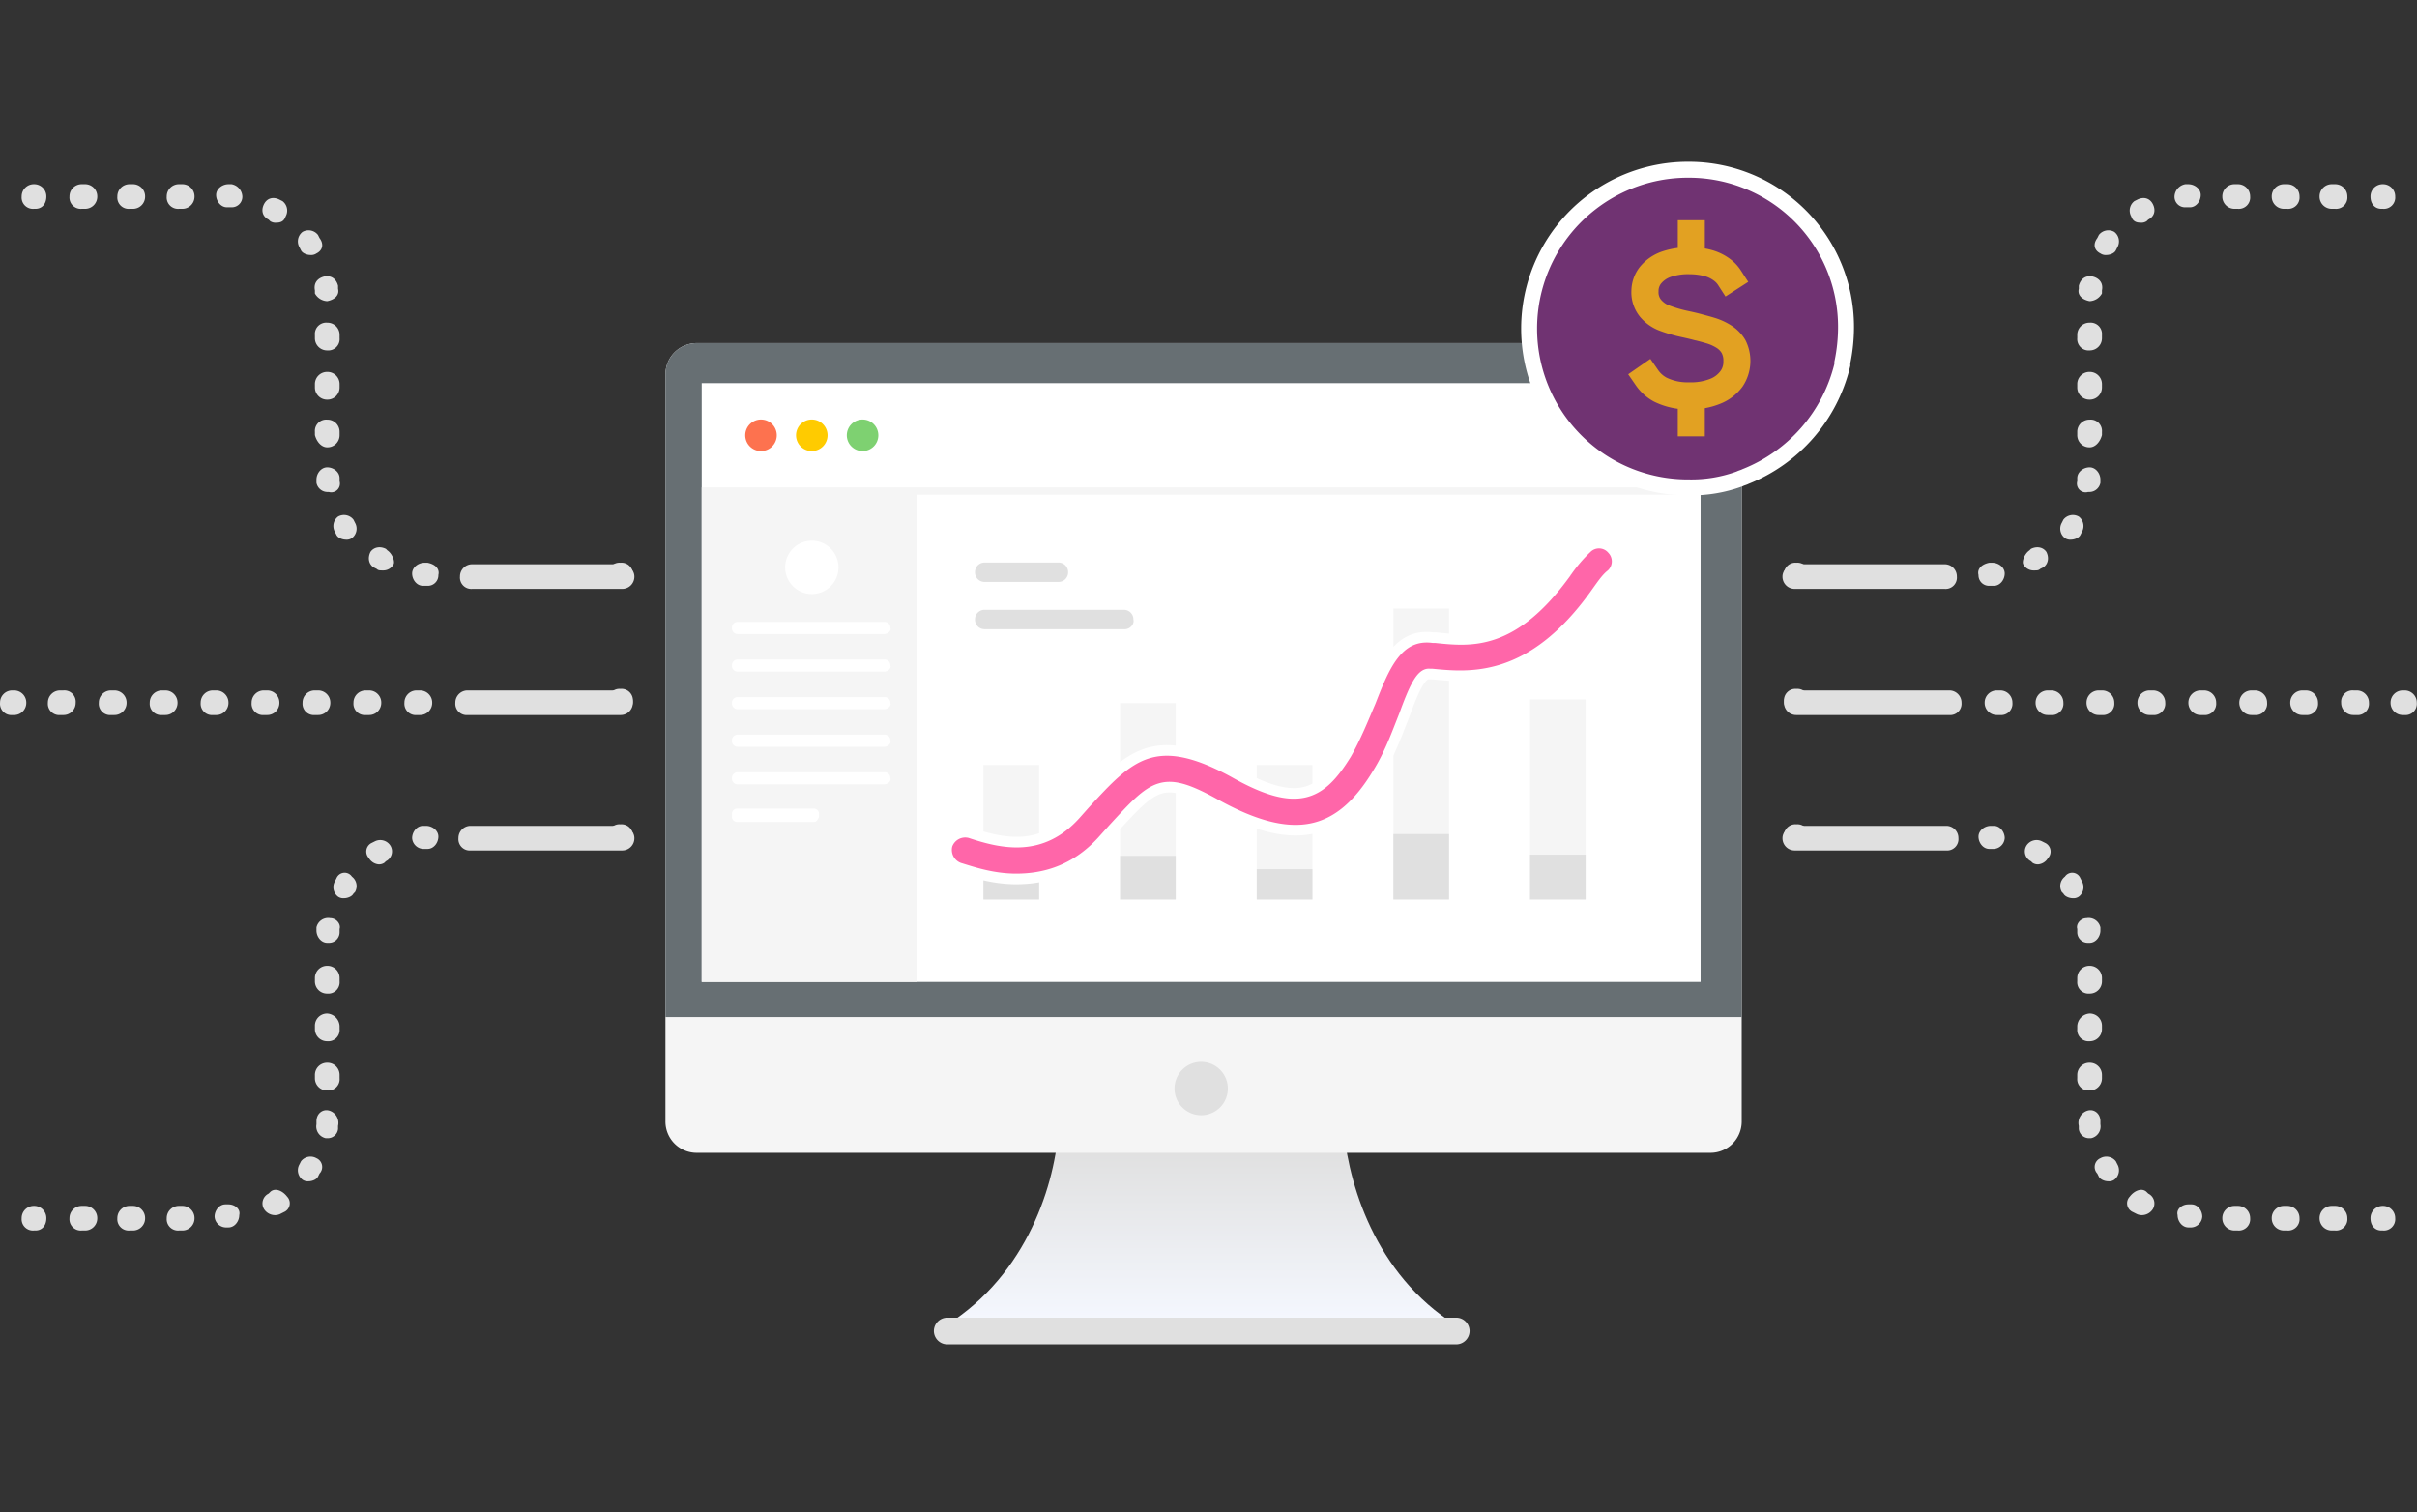 <svg xmlns="http://www.w3.org/2000/svg" xmlns:xlink="http://www.w3.org/1999/xlink" width="911" height="570" viewBox="0 0 911 570">
  <rect x="0" y="0" width="911" height="570" fill="#333333" stroke="none"/>
  <defs>
    <clipPath id="clip-path">
      <rect id="Rectangle_2" data-name="Rectangle 2" width="911" height="570" transform="translate(2630 1279)" fill="#fff" stroke="#707070" stroke-width="1"/>
    </clipPath>
    <linearGradient id="linear-gradient" x1="0.5" y1="0.968" x2="0.5" y2="0.076" gradientUnits="objectBoundingBox">
      <stop offset="0" stop-color="#f5f8ff"/>
      <stop offset="0.991" stop-color="#e0e0e0"/>
      <stop offset="1" stop-color="#d8e0eb"/>
    </linearGradient>
  </defs>
  <g id="Mask_Group_2" data-name="Mask Group 2" transform="translate(-2630 -1279)" clip-path="url(#clip-path)">
    <g id="Group_16" data-name="Group 16" transform="translate(-0.191 11.718)">
      <g id="Group_15" data-name="Group 15">
        <path id="Path" d="M197.81,74.926c-32.361.916-71.559,0-98.9-.456-27.348.456-66.546,1.372-98.907.456C31.906,56.654,43.3,22.388,45.122,0H152.688C154.967,22.388,165.9,56.654,197.81,74.926Z" transform="translate(2984.008 1693.59)" fill="url(#linear-gradient)"/>
        <path id="Path-2" data-name="Path" d="M5.013,10.05H196.9a5.064,5.064,0,0,0,5.013-5.027A5.063,5.063,0,0,0,196.9,0H5.013A5.063,5.063,0,0,0,0,5.023,5.064,5.064,0,0,0,5.013,10.05Z" transform="translate(2982.185 1763.95)" fill="#e0e0e0"/>
        <path id="Path-3" data-name="Path" d="M405.66,11.909V293.338a11.779,11.779,0,0,1-11.849,11.878H11.854A11.783,11.783,0,0,1,0,293.338V11.909A11.787,11.787,0,0,1,11.854.026H393.811C400.191-.429,405.66,5.054,405.66,11.909Z" transform="translate(2880.999 1396.597)" fill="#f5f5f5"/>
        <path id="Path-4" data-name="Path" d="M405.66,11.909v242.14H0V11.909A11.787,11.787,0,0,1,11.854.026H393.811C400.191-.429,405.66,5.054,405.66,11.909Z" transform="translate(2880.999 1396.597)" fill="#676f73"/>
        <path id="Path-5" data-name="Path" d="M376.489,0H0V225.7H376.489Z" transform="translate(2894.675 1411.701)" fill="#fff"/>
        <path id="Path-6" data-name="Path" d="M5.924,11.883A5.941,5.941,0,1,0,0,5.939a5.941,5.941,0,0,0,5.924,5.944Z" transform="translate(2911.082 1425.407)" fill="#fd724f"/>
        <path id="Path-7" data-name="Path" d="M5.924,11.883A5.941,5.941,0,1,0,0,5.939a5.941,5.941,0,0,0,5.924,5.944Z" transform="translate(2930.227 1425.407)" fill="#ffcb00"/>
        <path id="Path-8" data-name="Path" d="M5.924,11.883A5.941,5.941,0,1,0,0,5.939a5.941,5.941,0,0,0,5.924,5.944Z" transform="translate(2949.367 1425.407)" fill="#7ed171"/>
        <path id="Path-9" data-name="Path" d="M376.489,0H0V186.4H81.129V2.739h295.36Z" transform="translate(2894.675 1450.994)" fill="#f5f5f5"/>
        <path id="Path-10" data-name="Path" d="M10.026,20.1A10.052,10.052,0,1,0,0,10.05,10.052,10.052,0,0,0,10.026,20.1Z" transform="translate(2926.125 1471.094)" fill="#fff"/>
        <path id="Path-11" data-name="Path" d="M57.431,4.591H2.279A2.154,2.154,0,0,1,0,2.307,2.157,2.157,0,0,1,2.279.024H57.431A2.157,2.157,0,0,1,59.71,2.307C60.166,3.224,58.8,4.591,57.431,4.591Z" transform="translate(2906.069 1501.681)" fill="#fff"/>
        <path id="Path-12" data-name="Path" d="M57.431,4.6H2.279A2.157,2.157,0,0,1,0,2.312,2.158,2.158,0,0,1,2.279.023H57.431A2.158,2.158,0,0,1,59.71,2.312C60.166,3.223,58.8,4.6,57.431,4.6Z" transform="translate(2906.069 1515.843)" fill="#fff"/>
        <path id="Path-13" data-name="Path" d="M57.431,4.591H2.279A2.154,2.154,0,0,1,0,2.307,2.154,2.154,0,0,1,2.279.024H57.431A2.154,2.154,0,0,1,59.71,2.307C60.166,3.224,58.8,4.591,57.431,4.591Z" transform="translate(2906.069 1530.008)" fill="#fff"/>
        <path id="Path-14" data-name="Path" d="M57.431,4.6H2.279A2.158,2.158,0,0,1,0,2.307,2.157,2.157,0,0,1,2.279.023H57.431A2.157,2.157,0,0,1,59.71,2.307C60.166,3.223,58.8,4.6,57.431,4.6Z" transform="translate(2906.069 1544.17)" fill="#fff"/>
        <path id="Path-15" data-name="Path" d="M57.431,4.591H2.279A2.154,2.154,0,0,1,0,2.307,2.154,2.154,0,0,1,2.279.024H57.431A2.154,2.154,0,0,1,59.71,2.307C60.166,3.219,58.8,4.591,57.431,4.591Z" transform="translate(2906.069 1558.335)" fill="#fff"/>
        <path id="Path-16" data-name="Path" d="M30.994,5.023H1.823A1.961,1.961,0,0,1,0,3.2V1.828A1.961,1.961,0,0,1,1.823,0H30.994a1.961,1.961,0,0,1,1.823,1.828V3.195C32.361,4.111,31.906,5.023,30.994,5.023Z" transform="translate(2906.069 1572.065)" fill="#fff"/>
        <path id="Path-17" data-name="Path" d="M10.031,20.1A10.05,10.05,0,1,0,0,10.05,10.05,10.05,0,0,0,10.031,20.1Z" transform="translate(3072.884 1667.552)" fill="#e0e0e0"/>
        <path id="Path-18" data-name="Path" d="M118.969,59.393a65.4,65.4,0,0,1-1.391,13.25v.916A60.455,60.455,0,0,1,81.12,115.592c-.911.456-1.343.456-2.255.911a52.856,52.856,0,0,1-19.141,3.2,59.851,59.851,0,1,1,0-119.7,59.2,59.2,0,0,1,59.245,59.392Z" transform="translate(3207.01 1331.281)" fill="#703372" stroke="#fff" stroke-width="6"/>
        <path id="Path-19" data-name="Path" d="M20.968,0H0V50.715H20.968Z" transform="translate(3000.87 1555.615)" fill="#f5f5f5"/>
        <path id="Path-20" data-name="Path" d="M20.963,0H0V74.015H20.963Z" transform="translate(3052.376 1532.315)" fill="#f5f5f5"/>
        <path id="Path-21" data-name="Path" d="M20.968,0H0V50.715H20.968Z" transform="translate(3103.878 1555.615)" fill="#f5f5f5"/>
        <path id="Path-22" data-name="Path" d="M20.963,0H0V109.653H20.963Z" transform="translate(3155.385 1496.678)" fill="#f5f5f5"/>
        <path id="Path-23" data-name="Path" d="M20.963,0H0V75.387H20.963Z" transform="translate(3206.882 1530.944)" fill="#f5f5f5"/>
        <path id="Path-24" data-name="Path" d="M20.968,0H0V11.422H20.968Z" transform="translate(3000.87 1594.908)" fill="#e0e0e0"/>
        <path id="Path-25" data-name="Path" d="M20.963,0H0V16.449H20.963Z" transform="translate(3052.376 1589.881)" fill="#e0e0e0"/>
        <path id="Path-26" data-name="Path" d="M20.968,0H0V11.422H20.968Z" transform="translate(3103.878 1594.908)" fill="#e0e0e0"/>
        <path id="Path-27" data-name="Path" d="M20.963,0H0V24.672H20.963Z" transform="translate(3155.385 1581.659)" fill="#e0e0e0"/>
        <path id="Path-28" data-name="Path" d="M20.963,0H0V16.905H20.963Z" transform="translate(3206.882 1589.425)" fill="#e0e0e0"/>
        <path id="Path-29" data-name="Path" d="M26.214,126.57c-9.115,0-16.867-2.744-21.424-4.116a7.237,7.237,0,0,1-4.557-8.678,7.212,7.212,0,0,1,8.659-4.567c12.309,4.111,26.893,7.306,39.653-6.855L52.2,98.243c16.4-17.817,25.975-28.327,56.058-11.878,24.158,13.705,32.817,8.678,42.387-6.855,3.646-6.395,6.38-13.25,9.115-19.644,5.013-12.794,10.031-26.044,23.7-24.216h.911c13.216,1.372,29.167,3.2,49.219-24.672a55.584,55.584,0,0,1,7.771-9.134A6.562,6.562,0,0,1,250.9,2.3a6.634,6.634,0,0,1-.432,9.594c-1.823,1.372-3.646,4.111-5.948,7.311C220.4,53.01,197.131,50.727,183,49.355h-.911c-3.19-.456-5.924,5.483-9.57,15.533-2.734,6.855-5.469,14.622-10.031,21.932C147.9,111.036,130.131,114.231,101.871,98.7c-20.513-11.422-23.247-8.222-39.2,9.139l-4.1,4.567C48.088,123.826,36.24,126.57,26.214,126.57Z" transform="translate(2986.965 1471.994)" fill="#ff66a9" stroke="#fff" stroke-width="4"/>
        <path id="Path-30" data-name="Path" d="M31.45,7.311H3.651A3.6,3.6,0,0,1,0,3.655,3.6,3.6,0,0,1,3.651,0h27.8A3.6,3.6,0,0,1,35.1,3.655a3.6,3.6,0,0,1-3.65,3.656Z" transform="translate(2997.679 1479.317)" fill="#e0e0e0"/>
        <path id="Path-31" data-name="Path" d="M56.52,7.311H3.651A3.6,3.6,0,0,1,0,3.655,3.6,3.6,0,0,1,3.651,0H56.064A3.6,3.6,0,0,1,59.71,3.655C60.166,5.483,58.343,7.311,56.52,7.311Z" transform="translate(2997.679 1497.138)" fill="#e0e0e0"/>
        <g id="Group_12" data-name="Group 12" transform="translate(528 1090.084)">
          <path id="Path-32" data-name="Path" d="M4.652,9.277A4.276,4.276,0,0,1,0,4.636,4.272,4.272,0,0,1,4.652,0,4.273,4.273,0,0,1,9.309,4.636,4.585,4.585,0,0,1,4.652,9.277Z" transform="translate(2331.416 389.309)" fill="#e0e0e0"/>
          <path id="Path-33" data-name="Path" d="M4.652,9.277A4.276,4.276,0,0,1,0,4.636,4.272,4.272,0,0,1,4.652,0,4.273,4.273,0,0,1,9.309,4.636,4.585,4.585,0,0,1,4.652,9.277Z" transform="translate(2331.416 487.905)" fill="#e0e0e0"/>
          <path id="Path-34" data-name="Path" d="M5.822,0H4.657A4.58,4.58,0,0,0,0,4.636,4.278,4.278,0,0,0,4.657,9.277H5.822a4.583,4.583,0,0,0,4.652-4.641A4.579,4.579,0,0,0,5.822,0Z" transform="translate(2165.035 246.636)" fill="#e0e0e0"/>
          <path id="Path-35" data-name="Path" d="M5.816,0H4.652A4.579,4.579,0,0,0,0,4.636,4.276,4.276,0,0,0,4.652,9.277H5.816a4.58,4.58,0,0,0,4.652-4.641A4.576,4.576,0,0,0,5.816,0Z" transform="translate(2146.422 246.636)" fill="#e0e0e0"/>
          <path id="Path-36" data-name="Path" d="M5.816,0H4.652C2.323,0,0,1.736,0,4.059S1.741,8.695,4.07,8.695H5.816a3.968,3.968,0,0,0,4.07-4.059A4.922,4.922,0,0,0,5.816,0Z" transform="translate(2183.654 246.636)" fill="#e0e0e0"/>
          <path id="Path-37" data-name="Path" d="M9.309,4.641A4.581,4.581,0,0,0,4.657,0,4.278,4.278,0,0,0,0,4.641V5.8a4.585,4.585,0,0,0,4.657,4.641A4.276,4.276,0,0,0,9.309,5.8Z" transform="translate(2220.881 298.832)" fill="#e0e0e0"/>
          <path id="Path-38" data-name="Path" d="M8.169,2.921,7.587,1.763A4.518,4.518,0,0,0,1.77.6,4.486,4.486,0,0,0,.606,6.4l.582,1.159C1.77,8.722,3.517,9.3,4.681,9.3A3.486,3.486,0,0,0,7,8.722C9.333,7.563,9.915,5.245,8.169,2.921Z" transform="translate(2214.459 264.01)" fill="#e0e0e0"/>
          <path id="Path-39" data-name="Path" d="M4.657,0A4.585,4.585,0,0,0,0,4.641V5.8a4.585,4.585,0,0,0,4.657,4.641A4.584,4.584,0,0,0,9.309,5.8V4.641A4.583,4.583,0,0,0,4.657,0Z" transform="translate(2220.881 317.391)" fill="#e0e0e0"/>
          <path id="Path-40" data-name="Path" d="M5.822,0H4.657A4.58,4.58,0,0,0,0,4.636,4.278,4.278,0,0,0,4.657,9.277H5.822a4.583,4.583,0,0,0,4.652-4.641A4.579,4.579,0,0,0,5.822,0Z" transform="translate(2128.385 246.636)" fill="#e0e0e0"/>
          <path id="Path-41" data-name="Path" d="M7.563,1.161,6.4.579C4.075-.58,1.747,0,.582,2.32S0,6.961,2.329,8.12l.582.582a3.511,3.511,0,0,0,2.323.577c1.747,0,2.911-.577,3.493-2.318a4.486,4.486,0,0,0-1.164-5.8Z" transform="translate(2201.104 251.852)" fill="#e0e0e0"/>
          <path id="Path-42" data-name="Path" d="M7.584,1.763A4.517,4.517,0,0,0,1.768.6,4.492,4.492,0,0,0,.6,6.4l.582,1.159C1.768,8.722,3.514,9.3,4.679,9.3A3.479,3.479,0,0,0,7,8.722a4.486,4.486,0,0,0,1.164-5.8Z" transform="translate(2227.841 371.306)" fill="#e0e0e0"/>
          <path id="Path-43" data-name="Path" d="M7.006,1.184,6.424.6C4.1-.557,1.766.026.6,1.761-.557,4.085.025,6.4,1.766,7.561l1.164.582c.582.582,1.164.582,2.329.582A4.392,4.392,0,0,0,9.329,6.4C9.912,5.243,8.747,2.343,7.006,1.184Z" transform="translate(2241.222 383.484)" fill="#e0e0e0"/>
          <path id="Path-44" data-name="Path" d="M5.822,0H4.657C2.329,0,0,1.736,0,4.059S1.747,8.7,4.075,8.7H5.822a3.972,3.972,0,0,0,4.07-4.064C10.474,2.318,8.727.577,5.822,0Z" transform="translate(2257.532 389.309)" fill="#e0e0e0"/>
          <path id="Path-45" data-name="Path" d="M4.77,9.394C7.676,8.812,9.422,7.07,8.84,4.753V3.594C8.258,1.27,6.511-.465,3.606.111,1.277.694-.469,2.429.113,5.329V6.494a5.554,5.554,0,0,0,4.657,2.9Z" transform="translate(2220.77 281.32)" fill="#e0e0e0"/>
          <path id="Path-46" data-name="Path" d="M8.727,5.218V4.059C8.727,1.741,6.4,0,4.075,0S0,2.318,0,4.636V5.8A4.247,4.247,0,0,0,4.075,9.277h.582a3.282,3.282,0,0,0,4.07-4.059Z" transform="translate(2221.463 353.35)" fill="#e0e0e0"/>
          <path id="Path-47" data-name="Path" d="M4.657,10.441A4.583,4.583,0,0,0,9.309,5.8V4.641A4.584,4.584,0,0,0,4.657,0,4.278,4.278,0,0,0,0,4.641V5.8C.582,8.123,2.329,10.441,4.657,10.441Z" transform="translate(2220.881 335.368)" fill="#e0e0e0"/>
          <path id="Path-48" data-name="Path" d="M4.652,0A4.576,4.576,0,0,0,0,4.636,4.276,4.276,0,0,0,4.652,9.277h.582c2.329,0,4.075-1.741,4.075-4.641A4.58,4.58,0,0,0,4.652,0Z" transform="translate(2110.354 246.636)" fill="#e0e0e0"/>
          <path id="Path-49" data-name="Path" d="M60.5,0H4.652A4.58,4.58,0,0,0,0,4.641,4.273,4.273,0,0,0,4.652,9.282H61.08a4.58,4.58,0,0,0,4.652-4.641C65.732,1.741,62.827,0,60.5,0Z" transform="translate(2275.568 389.886)" fill="#e0e0e0"/>
          <path id="Path-50" data-name="Path" d="M4.652,9.282A4.276,4.276,0,0,1,0,4.641,4.276,4.276,0,0,1,4.652,0,4.278,4.278,0,0,1,9.309,4.641,4.585,4.585,0,0,1,4.652,9.282Z" transform="translate(2331.416 436.863)" fill="#e0e0e0"/>
          <path id="Path-51" data-name="Path" d="M5.816,0H4.657A4.585,4.585,0,0,0,0,4.641,4.273,4.273,0,0,0,4.657,9.277H5.816a4.58,4.58,0,0,0,4.657-4.636A4.585,4.585,0,0,0,5.816,0Z" transform="translate(2177.833 437.446)" fill="#e0e0e0"/>
          <path id="Path-52" data-name="Path" d="M5.816,0H4.652A4.58,4.58,0,0,0,0,4.641,4.269,4.269,0,0,0,4.652,9.277H5.816a4.579,4.579,0,0,0,4.652-4.636A4.583,4.583,0,0,0,5.816,0Z" transform="translate(2197.033 437.446)" fill="#e0e0e0"/>
          <path id="Path-53" data-name="Path" d="M5.816,0H4.652A4.583,4.583,0,0,0,0,4.641,4.272,4.272,0,0,0,4.652,9.277H5.816a4.58,4.58,0,0,0,4.657-4.636A4.585,4.585,0,0,0,5.816,0Z" transform="translate(2158.637 437.446)" fill="#e0e0e0"/>
          <path id="Path-54" data-name="Path" d="M5.816,0H4.652A4.58,4.58,0,0,0,0,4.641,4.272,4.272,0,0,0,4.652,9.277H5.816a4.576,4.576,0,0,0,4.652-4.636A4.58,4.58,0,0,0,5.816,0Z" transform="translate(2139.441 437.446)" fill="#e0e0e0"/>
          <path id="Path-55" data-name="Path" d="M5.822,0H4.657A4.585,4.585,0,0,0,0,4.641,4.273,4.273,0,0,0,4.657,9.277H5.822a4.579,4.579,0,0,0,4.652-4.636A4.276,4.276,0,0,0,5.822,0Z" transform="translate(2120.24 437.446)" fill="#e0e0e0"/>
          <path id="Path-56" data-name="Path" d="M5.816,0H4.652A4.58,4.58,0,0,0,0,4.641,4.269,4.269,0,0,0,4.652,9.277H5.816a4.579,4.579,0,0,0,4.652-4.636A4.583,4.583,0,0,0,5.816,0Z" transform="translate(2254.626 437.446)" fill="#e0e0e0"/>
          <path id="Path-57" data-name="Path" d="M5.816,0H4.652A4.583,4.583,0,0,0,0,4.641,4.272,4.272,0,0,0,4.652,9.277H5.816a4.576,4.576,0,0,0,4.652-4.636A4.58,4.58,0,0,0,5.816,0Z" transform="translate(2216.229 437.446)" fill="#e0e0e0"/>
          <path id="Path-58" data-name="Path" d="M5.822,0H4.657A4.585,4.585,0,0,0,0,4.641,4.273,4.273,0,0,0,4.657,9.277H5.822a4.579,4.579,0,0,0,4.652-4.636A4.583,4.583,0,0,0,5.822,0Z" transform="translate(2235.425 437.446)" fill="#e0e0e0"/>
          <path id="Path-59" data-name="Path" d="M5.234,0H4.652A4.583,4.583,0,0,0,0,4.641,4.272,4.272,0,0,0,4.652,9.277h.582A4.58,4.58,0,0,0,9.892,4.641,4.585,4.585,0,0,0,5.234,0Z" transform="translate(2102.208 437.446)" fill="#e0e0e0"/>
          <path id="Path-60" data-name="Path" d="M62.245,0H4.652A4.583,4.583,0,0,0,0,4.641,4.272,4.272,0,0,0,4.652,9.277H62.245A4.576,4.576,0,0,0,66.9,4.641,4.58,4.58,0,0,0,62.245,0Z" transform="translate(2273.822 437.446)" fill="#e0e0e0"/>
          <path id="Path-61" data-name="Path" d="M2.911.835l-.582.582a4.133,4.133,0,0,0-1.747,5.8,4.9,4.9,0,0,0,4.07,2.318,4.435,4.435,0,0,0,2.329-.577l1.164-.582a3.607,3.607,0,0,0,1.164-5.8C7.563.258,4.652-.9,2.911.835Z" transform="translate(2201.104 625.679)" fill="#e0e0e0"/>
          <path id="Path-62" data-name="Path" d="M5.234,0H4.07C1.741,0,0,2.323,0,4.641A4.362,4.362,0,0,0,4.07,8.7H5.234C7.563,8.7,9.3,6.382,9.3,4.059,9.886,1.741,7.563,0,5.234,0Z" transform="translate(2183.072 631.155)" fill="#e0e0e0"/>
          <path id="Path-63" data-name="Path" d="M4.77.112C2.442-.47.113,1.271.113,4.171V5.33a4.519,4.519,0,0,0,3.493,5.223h.582a3.887,3.887,0,0,0,4.07-3.482V5.912A4.826,4.826,0,0,0,4.77.112Z" transform="translate(2221.352 595.666)" fill="#e0e0e0"/>
          <path id="Path-64" data-name="Path" d="M5.822,0H4.657A4.585,4.585,0,0,0,0,4.641,4.273,4.273,0,0,0,4.657,9.277H5.822a4.579,4.579,0,0,0,4.652-4.636A4.583,4.583,0,0,0,5.822,0Z" transform="translate(2165.035 631.737)" fill="#e0e0e0"/>
          <path id="Path-65" data-name="Path" d="M4.657,0A4.58,4.58,0,0,0,0,4.636V5.8a4.581,4.581,0,0,0,4.657,4.636A4.272,4.272,0,0,0,9.309,5.8V4.636A4.579,4.579,0,0,0,4.657,0Z" transform="translate(2220.881 577.801)" fill="#e0e0e0"/>
          <path id="Path-66" data-name="Path" d="M5.822,0H4.657A4.585,4.585,0,0,0,0,4.641,4.273,4.273,0,0,0,4.657,9.277H5.822a4.579,4.579,0,0,0,4.652-4.636A4.583,4.583,0,0,0,5.822,0Z" transform="translate(2128.385 631.737)" fill="#e0e0e0"/>
          <path id="Path-67" data-name="Path" d="M5.816,0H4.652A4.583,4.583,0,0,0,0,4.641,4.272,4.272,0,0,0,4.652,9.277H5.816a4.576,4.576,0,0,0,4.652-4.636A4.58,4.58,0,0,0,5.816,0Z" transform="translate(2146.422 631.737)" fill="#e0e0e0"/>
          <path id="Path-68" data-name="Path" d="M7,.6A4.521,4.521,0,0,0,1.188,1.766L.606,2.925a4.486,4.486,0,0,0,1.164,5.8A3.526,3.526,0,0,0,4.1,9.3c1.163,0,2.9-.575,3.487-1.734L8.169,6.4A3.608,3.608,0,0,0,7,.6Z" transform="translate(2214.459 613.153)" fill="#e0e0e0"/>
          <path id="Path-69" data-name="Path" d="M3.339.466l-1.164.582a3.609,3.609,0,0,0-1.159,5.8A4.769,4.769,0,0,0,4.5,9.167a3.5,3.5,0,0,0,2.329-.582l.582-.577a4.135,4.135,0,0,0,1.741-5.8A4.526,4.526,0,0,0,3.339.466Z" transform="translate(2240.231 493.816)" fill="#e0e0e0"/>
          <path id="Path-70" data-name="Path" d="M5.24,0H4.075C1.747,0,0,2.323,0,4.641A4.367,4.367,0,0,0,4.075,8.7H5.822c2.323,0,4.07-2.318,4.07-4.641S7.563,0,5.24,0Z" transform="translate(2257.532 488.482)" fill="#e0e0e0"/>
          <path id="Path-71" data-name="Path" d="M1.186,2.056.6,3.22a4.486,4.486,0,0,0,1.168,5.8A3.5,3.5,0,0,0,4.1,9.6c1.161,0,2.9-.585,3.484-1.744l.582-.577A4.486,4.486,0,0,0,7,1.479a3.312,3.312,0,0,0-5.814.577Z" transform="translate(2227.841 506.144)" fill="#e0e0e0"/>
          <path id="Path-72" data-name="Path" d="M4.657,0A4.58,4.58,0,0,0,0,4.636V5.8a4.581,4.581,0,0,0,4.657,4.636A4.275,4.275,0,0,0,9.309,5.8V4.636A5,5,0,0,0,4.657,0Z" transform="translate(2220.881 559.242)" fill="#e0e0e0"/>
          <path id="Path-73" data-name="Path" d="M4.657,0A4.585,4.585,0,0,0,0,4.641V5.8a4.582,4.582,0,0,0,4.657,4.641A4.276,4.276,0,0,0,9.309,5.8V4.641A4.583,4.583,0,0,0,4.657,0Z" transform="translate(2220.881 541.259)" fill="#e0e0e0"/>
          <path id="Path-74" data-name="Path" d="M5.234.113A4.528,4.528,0,0,0,0,3.59V4.749C0,7.072,1.747,9.39,4.075,9.39h.582a3.971,3.971,0,0,0,4.07-4.059V4.172C9.309,2.431,7.563.113,5.234.113Z" transform="translate(2221.463 523.169)" fill="#e0e0e0"/>
          <path id="Path-75" data-name="Path" d="M4.652,0A4.583,4.583,0,0,0,0,4.641,4.272,4.272,0,0,0,4.652,9.277h.582c2.329,0,4.075-1.736,4.075-4.636A4.585,4.585,0,0,0,4.652,0Z" transform="translate(2110.354 631.737)" fill="#e0e0e0"/>
          <path id="Path-76" data-name="Path" d="M61.08,0H4.652A4.58,4.58,0,0,0,0,4.641,4.276,4.276,0,0,0,4.652,9.282h57.01a4.58,4.58,0,0,0,4.652-4.641C66.314,1.741,63.409,0,61.08,0Z" transform="translate(2274.986 488.482)" fill="#e0e0e0"/>
        </g>
        <g id="Group_14" data-name="Group 14" transform="translate(3302.03 1300.831)">
          <path id="Path-77" data-name="Path" d="M4.657,9.277A4.276,4.276,0,0,0,9.309,4.636,4.272,4.272,0,0,0,4.657,0,4.273,4.273,0,0,0,0,4.636,4.585,4.585,0,0,0,4.657,9.277Z" transform="translate(0.576 178.562)" fill="#e0e0e0"/>
          <path id="Path-78" data-name="Path" d="M4.657,9.277A4.276,4.276,0,0,0,9.309,4.636,4.272,4.272,0,0,0,4.657,0,4.273,4.273,0,0,0,0,4.636,4.585,4.585,0,0,0,4.657,9.277Z" transform="translate(0.576 277.158)" fill="#e0e0e0"/>
          <path id="Path-79" data-name="Path" d="M4.635,0H5.8a4.58,4.58,0,0,1,4.657,4.636A4.278,4.278,0,0,1,5.8,9.277H4.635A4.583,4.583,0,0,1-.017,4.636,4.579,4.579,0,0,1,4.635,0Z" transform="translate(165.808 35.889)" fill="#e0e0e0"/>
          <path id="Path-80" data-name="Path" d="M4.635,0H5.8a4.579,4.579,0,0,1,4.652,4.636A4.276,4.276,0,0,1,5.8,9.277H4.635A4.58,4.58,0,0,1-.017,4.636,4.576,4.576,0,0,1,4.635,0Z" transform="translate(184.427 35.889)" fill="#e0e0e0"/>
          <path id="Path-81" data-name="Path" d="M4.071,0H5.235C7.564,0,9.887,1.736,9.887,4.059S8.146,8.7,5.817,8.7H4.071A3.968,3.968,0,0,1,0,4.636,4.922,4.922,0,0,1,4.071,0Z" transform="translate(147.759 35.889)" fill="#e0e0e0"/>
          <path id="Path-82" data-name="Path" d="M0,4.641A4.581,4.581,0,0,1,4.652,0,4.278,4.278,0,0,1,9.309,4.641V5.8a4.585,4.585,0,0,1-4.657,4.641A4.276,4.276,0,0,1,0,5.8Z" transform="translate(111.11 88.085)" fill="#e0e0e0"/>
          <path id="Path-83" data-name="Path" d="M1.023,2.921l.582-1.158A4.518,4.518,0,0,1,7.422.6,4.486,4.486,0,0,1,8.586,6.4L8,7.559C7.422,8.722,5.675,9.3,4.511,9.3a3.486,3.486,0,0,1-2.319-.578C-.141,7.563-.723,5.245,1.023,2.921Z" transform="translate(117.649 53.263)" fill="#e0e0e0"/>
          <path id="Path-84" data-name="Path" d="M4.652,0A4.585,4.585,0,0,1,9.309,4.641V5.8a4.585,4.585,0,0,1-4.657,4.641A4.584,4.584,0,0,1,0,5.8V4.641A4.583,4.583,0,0,1,4.652,0Z" transform="translate(111.11 106.644)" fill="#e0e0e0"/>
          <path id="Path-85" data-name="Path" d="M4.635,0H5.8a4.58,4.58,0,0,1,4.657,4.636A4.278,4.278,0,0,1,5.8,9.277H4.635A4.583,4.583,0,0,1-.017,4.636,4.579,4.579,0,0,1,4.635,0Z" transform="translate(202.458 35.889)" fill="#e0e0e0"/>
          <path id="Path-86" data-name="Path" d="M1.761,1.161,2.924.579C5.249-.58,7.577,0,8.742,2.32S9.324,6.961,7,8.12L6.413,8.7a3.511,3.511,0,0,1-2.323.577C2.343,9.279,1.179,8.7.6,6.961a4.486,4.486,0,0,1,1.164-5.8Z" transform="translate(130.873 41.105)" fill="#e0e0e0"/>
          <path id="Path-87" data-name="Path" d="M1.183,1.763A4.517,4.517,0,0,1,7,.6,4.492,4.492,0,0,1,8.167,6.4L7.585,7.559C7,8.722,5.253,9.3,4.088,9.3a3.479,3.479,0,0,1-2.321-.578A4.486,4.486,0,0,1,.6,2.922Z" transform="translate(104.692 160.559)" fill="#e0e0e0"/>
          <path id="Path-88" data-name="Path" d="M2.474,1.184,3.056.6C5.38-.557,7.714.026,8.88,1.761c1.157,2.324.575,4.639-1.166,5.8L6.55,8.143c-.582.582-1.164.582-2.329.582A4.392,4.392,0,0,1,.151,6.4C-.432,5.243.733,2.343,2.474,1.184Z" transform="translate(90.598 172.737)" fill="#e0e0e0"/>
          <path id="Path-89" data-name="Path" d="M4.181,0H5.346C7.674,0,10,1.736,10,4.059S8.256,8.7,5.928,8.7H4.181A3.972,3.972,0,0,1,.111,4.636C-.471,2.318,1.276.577,4.181,0Z" transform="translate(73.765 178.562)" fill="#e0e0e0"/>
          <path id="Path-90" data-name="Path" d="M4.182,9.394C1.276,8.812-.47,7.07.112,4.753V3.594C.694,1.27,2.441-.465,5.346.111,7.675.694,9.421,2.429,8.839,5.329V6.494a5.554,5.554,0,0,1-4.657,2.9Z" transform="translate(111.579 70.573)" fill="#e0e0e0"/>
          <path id="Path-91" data-name="Path" d="M.128,5.218V4.059C.128,1.741,2.455,0,4.78,0S8.855,2.318,8.855,4.636V5.8A4.247,4.247,0,0,1,4.78,9.277H4.2A3.282,3.282,0,0,1,.128,5.218Z" transform="translate(110.982 142.603)" fill="#e0e0e0"/>
          <path id="Path-92" data-name="Path" d="M4.635,10.441A4.583,4.583,0,0,1-.017,5.8V4.641A4.584,4.584,0,0,1,4.635,0,4.278,4.278,0,0,1,9.292,4.641V5.8C8.71,8.123,6.963,10.441,4.635,10.441Z" transform="translate(111.127 124.621)" fill="#e0e0e0"/>
          <path id="Path-93" data-name="Path" d="M4.64,0A4.576,4.576,0,0,1,9.292,4.636,4.276,4.276,0,0,1,4.64,9.277H4.058c-2.329,0-4.075-1.741-4.075-4.641A4.58,4.58,0,0,1,4.64,0Z" transform="translate(221.655 35.889)" fill="#e0e0e0"/>
          <path id="Path-94" data-name="Path" d="M5.215,0H61.063a4.58,4.58,0,0,1,4.652,4.641,4.273,4.273,0,0,1-4.652,4.641H4.635A4.58,4.58,0,0,1-.017,4.641C-.017,1.741,2.888,0,5.215,0Z" transform="translate(0.018 179.139)" fill="#e0e0e0"/>
          <path id="Path-95" data-name="Path" d="M4.657,9.282A4.276,4.276,0,0,0,9.309,4.641,4.276,4.276,0,0,0,4.657,0,4.278,4.278,0,0,0,0,4.641,4.585,4.585,0,0,0,4.657,9.282Z" transform="translate(0.576 226.116)" fill="#e0e0e0"/>
          <path id="Path-96" data-name="Path" d="M4.64,0H5.8a4.585,4.585,0,0,1,4.657,4.641A4.273,4.273,0,0,1,5.8,9.277H4.64A4.58,4.58,0,0,1-.017,4.641,4.585,4.585,0,0,1,4.64,0Z" transform="translate(153.012 226.699)" fill="#e0e0e0"/>
          <path id="Path-97" data-name="Path" d="M4.635,0H5.8a4.58,4.58,0,0,1,4.652,4.641A4.269,4.269,0,0,1,5.8,9.277H4.635A4.579,4.579,0,0,1-.017,4.641,4.583,4.583,0,0,1,4.635,0Z" transform="translate(133.816 226.699)" fill="#e0e0e0"/>
          <path id="Path-98" data-name="Path" d="M4.64,0H5.8a4.583,4.583,0,0,1,4.652,4.641A4.272,4.272,0,0,1,5.8,9.277H4.64A4.58,4.58,0,0,1-.017,4.641,4.585,4.585,0,0,1,4.64,0Z" transform="translate(172.207 226.699)" fill="#e0e0e0"/>
          <path id="Path-99" data-name="Path" d="M4.635,0H5.8a4.58,4.58,0,0,1,4.652,4.641A4.272,4.272,0,0,1,5.8,9.277H4.635A4.576,4.576,0,0,1-.017,4.641,4.58,4.58,0,0,1,4.635,0Z" transform="translate(191.408 226.699)" fill="#e0e0e0"/>
          <path id="Path-100" data-name="Path" d="M4.652,0H5.817a4.585,4.585,0,0,1,4.657,4.641A4.273,4.273,0,0,1,5.817,9.277H4.652A4.579,4.579,0,0,1,0,4.641,4.276,4.276,0,0,1,4.652,0Z" transform="translate(210.586 226.699)" fill="#e0e0e0"/>
          <path id="Path-101" data-name="Path" d="M4.635,0H5.8a4.58,4.58,0,0,1,4.652,4.641A4.269,4.269,0,0,1,5.8,9.277H4.635A4.579,4.579,0,0,1-.017,4.641,4.583,4.583,0,0,1,4.635,0Z" transform="translate(76.223 226.699)" fill="#e0e0e0"/>
          <path id="Path-102" data-name="Path" d="M4.635,0H5.8a4.583,4.583,0,0,1,4.652,4.641A4.272,4.272,0,0,1,5.8,9.277H4.635A4.576,4.576,0,0,1-.017,4.641,4.58,4.58,0,0,1,4.635,0Z" transform="translate(114.62 226.699)" fill="#e0e0e0"/>
          <path id="Path-103" data-name="Path" d="M4.635,0H5.8a4.585,4.585,0,0,1,4.657,4.641A4.273,4.273,0,0,1,5.8,9.277H4.635A4.579,4.579,0,0,1-.017,4.641,4.583,4.583,0,0,1,4.635,0Z" transform="translate(95.418 226.699)" fill="#e0e0e0"/>
          <path id="Path-104" data-name="Path" d="M4.641,0h.582A4.583,4.583,0,0,1,9.875,4.641,4.272,4.272,0,0,1,5.223,9.277H4.641A4.58,4.58,0,0,1-.017,4.641,4.585,4.585,0,0,1,4.641,0Z" transform="translate(229.217 226.699)" fill="#e0e0e0"/>
          <path id="Path-105" data-name="Path" d="M4.638,0H62.231a4.583,4.583,0,0,1,4.652,4.641,4.272,4.272,0,0,1-4.652,4.636H4.638A4.576,4.576,0,0,1-.017,4.641,4.58,4.58,0,0,1,4.638,0Z" transform="translate(0.595 226.699)" fill="#e0e0e0"/>
          <path id="Path-106" data-name="Path" d="M7.414.835,8,1.417a4.133,4.133,0,0,1,1.747,5.8,4.9,4.9,0,0,1-4.07,2.318,4.435,4.435,0,0,1-2.329-.577L2.18,8.376a3.607,3.607,0,0,1-1.164-5.8C2.762.258,5.673-.9,7.414.835Z" transform="translate(129.872 414.932)" fill="#e0e0e0"/>
          <path id="Path-107" data-name="Path" d="M4.158,0H5.322c2.329,0,4.07,2.323,4.07,4.641A4.362,4.362,0,0,1,5.322,8.7H4.158C1.829,8.7.092,6.382.092,4.059-.494,1.741,1.829,0,4.158,0Z" transform="translate(148.837 420.408)" fill="#e0e0e0"/>
          <path id="Path-108" data-name="Path" d="M3.662.112C5.99-.47,8.319,1.271,8.319,4.171V5.33a4.519,4.519,0,0,1-3.493,5.223H4.244A3.887,3.887,0,0,1,.174,7.071V5.912A4.826,4.826,0,0,1,3.662.112Z" transform="translate(111.517 384.919)" fill="#e0e0e0"/>
          <path id="Path-109" data-name="Path" d="M4.635,0H5.8a4.585,4.585,0,0,1,4.657,4.641A4.273,4.273,0,0,1,5.8,9.277H4.635A4.579,4.579,0,0,1-.017,4.641,4.583,4.583,0,0,1,4.635,0Z" transform="translate(165.808 420.99)" fill="#e0e0e0"/>
          <path id="Path-110" data-name="Path" d="M4.669,0A4.58,4.58,0,0,1,9.326,4.636V5.8a4.581,4.581,0,0,1-4.657,4.636A4.272,4.272,0,0,1,.017,5.8V4.636A4.579,4.579,0,0,1,4.669,0Z" transform="translate(111.094 367.054)" fill="#e0e0e0"/>
          <path id="Path-111" data-name="Path" d="M4.635,0H5.8a4.585,4.585,0,0,1,4.657,4.641A4.273,4.273,0,0,1,5.8,9.277H4.635A4.579,4.579,0,0,1-.017,4.641,4.583,4.583,0,0,1,4.635,0Z" transform="translate(202.458 420.99)" fill="#e0e0e0"/>
          <path id="Path-112" data-name="Path" d="M4.635,0H5.8a4.583,4.583,0,0,1,4.652,4.641A4.272,4.272,0,0,1,5.8,9.277H4.635A4.576,4.576,0,0,1-.017,4.641,4.58,4.58,0,0,1,4.635,0Z" transform="translate(184.427 420.99)" fill="#e0e0e0"/>
          <path id="Path-113" data-name="Path" d="M2.176.6A4.521,4.521,0,0,1,7.988,1.766L8.57,2.925a4.486,4.486,0,0,1-1.164,5.8,3.526,3.526,0,0,1-2.33.575c-1.163,0-2.9-.575-3.487-1.734L1.007,6.4A3.608,3.608,0,0,1,2.176.6Z" transform="translate(117.665 402.406)" fill="#e0e0e0"/>
          <path id="Path-114" data-name="Path" d="M6.4.466l1.164.582a3.609,3.609,0,0,1,1.159,5.8A4.769,4.769,0,0,1,5.234,9.167a3.5,3.5,0,0,1-2.329-.582l-.582-.577a4.135,4.135,0,0,1-1.741-5.8A4.526,4.526,0,0,1,6.4.466Z" transform="translate(91.335 283.069)" fill="#e0e0e0"/>
          <path id="Path-115" data-name="Path" d="M4.652,0H5.817C8.145,0,9.892,2.323,9.892,4.641A4.367,4.367,0,0,1,5.817,8.7H4.07C1.747,8.7,0,6.382,0,4.059S2.329,0,4.652,0Z" transform="translate(73.876 277.735)" fill="#e0e0e0"/>
          <path id="Path-116" data-name="Path" d="M7.583,2.056,8.169,3.22A4.486,4.486,0,0,1,7,9.015,3.5,3.5,0,0,1,4.669,9.6c-1.161,0-2.9-.585-3.484-1.744L.6,7.279a4.486,4.486,0,0,1,1.166-5.8,3.312,3.312,0,0,1,5.814.577Z" transform="translate(104.691 295.397)" fill="#e0e0e0"/>
          <path id="Path-117" data-name="Path" d="M4.669,0A4.58,4.58,0,0,1,9.326,4.636V5.8a4.581,4.581,0,0,1-4.657,4.636A4.275,4.275,0,0,1,.017,5.8V4.636A5,5,0,0,1,4.669,0Z" transform="translate(111.094 348.495)" fill="#e0e0e0"/>
          <path id="Path-118" data-name="Path" d="M4.669,0A4.585,4.585,0,0,1,9.326,4.641V5.8a4.582,4.582,0,0,1-4.657,4.641A4.276,4.276,0,0,1,.017,5.8V4.641A4.583,4.583,0,0,1,4.669,0Z" transform="translate(111.094 330.512)" fill="#e0e0e0"/>
          <path id="Path-119" data-name="Path" d="M3.606.113A4.528,4.528,0,0,1,8.84,3.59V4.749c0,2.323-1.747,4.641-4.075,4.641H4.183A3.971,3.971,0,0,1,.113,5.331V4.172C-.469,2.431,1.277.113,3.606.113Z" transform="translate(110.998 312.422)" fill="#e0e0e0"/>
          <path id="Path-120" data-name="Path" d="M4.64,0A4.583,4.583,0,0,1,9.292,4.641,4.272,4.272,0,0,1,4.64,9.277H4.058c-2.329,0-4.075-1.736-4.075-4.636A4.585,4.585,0,0,1,4.64,0Z" transform="translate(221.655 420.99)" fill="#e0e0e0"/>
          <path id="Path-121" data-name="Path" d="M5.217,0H61.645A4.58,4.58,0,0,1,66.3,4.641a4.276,4.276,0,0,1-4.652,4.641H4.635A4.58,4.58,0,0,1-.017,4.641C-.017,1.741,2.888,0,5.217,0Z" transform="translate(0.017 277.735)" fill="#e0e0e0"/>
        </g>
        <path id="Path_3" data-name="Path 3" d="M295,145.82a16.09,16.09,0,0,0-5.092-5.257,25.476,25.476,0,0,0-6.53-3c-1.273-.394-2.813-.8-4.57-1.273-1.413-.394-2.953-.764-5.334-1.273h0a47.938,47.938,0,0,1-7.243-2.138,7.642,7.642,0,0,1-2.966-2.165,4.416,4.416,0,0,1-.9-2.978v-.484a4.618,4.618,0,0,1,.9-2.5,8.3,8.3,0,0,1,3.628-2.546,20.174,20.174,0,0,1,7.255-1.044,22.046,22.046,0,0,1,5.652.739,10.723,10.723,0,0,1,3.4,1.655,6.364,6.364,0,0,1,1.643,1.731l2.762,4.277,8.567-5.511-2.762-4.277a16.455,16.455,0,0,0-4.239-4.48,20.829,20.829,0,0,0-6.568-3.2,28.269,28.269,0,0,0-2.788-.637V100.8H269.631v10.451a30.853,30.853,0,0,0-6,1.374,18.485,18.485,0,0,0-8.159,5.613l-.14.165a14.893,14.893,0,0,0-3.182,8.707,14.638,14.638,0,0,0,2.94,9.725l.165.217h0a17.825,17.825,0,0,0,7.357,5.334,58.053,58.053,0,0,0,8.757,2.546c2.176.484,3.564.815,4.812,1.171h.14c1.617.408,2.979.776,4.162,1.133a15.261,15.261,0,0,1,3.908,1.782,5.9,5.9,0,0,1,1.782,1.858,6.012,6.012,0,0,1,.637,2.953v.229a5.8,5.8,0,0,1-1.006,3.474,8.721,8.721,0,0,1-4.048,3.093,19.489,19.489,0,0,1-7.751,1.273h-.319a17.924,17.924,0,0,1-8.3-1.757,9.128,9.128,0,0,1-3.195-2.877l-2.9-4.188-8.363,5.8,2.9,4.188h0a19.486,19.486,0,0,0,6.887,6.134l.14.064a28.363,28.363,0,0,0,8.77,2.609v10.387h10.183V171.647a28.536,28.536,0,0,0,5.651-1.6,19,19,0,0,0,8.58-6.555,17.285,17.285,0,0,0,1.043-17.54Z" transform="translate(2992.95 1249.484)" fill="#e2a122"/>
      </g>
    </g>
  </g>
</svg>
